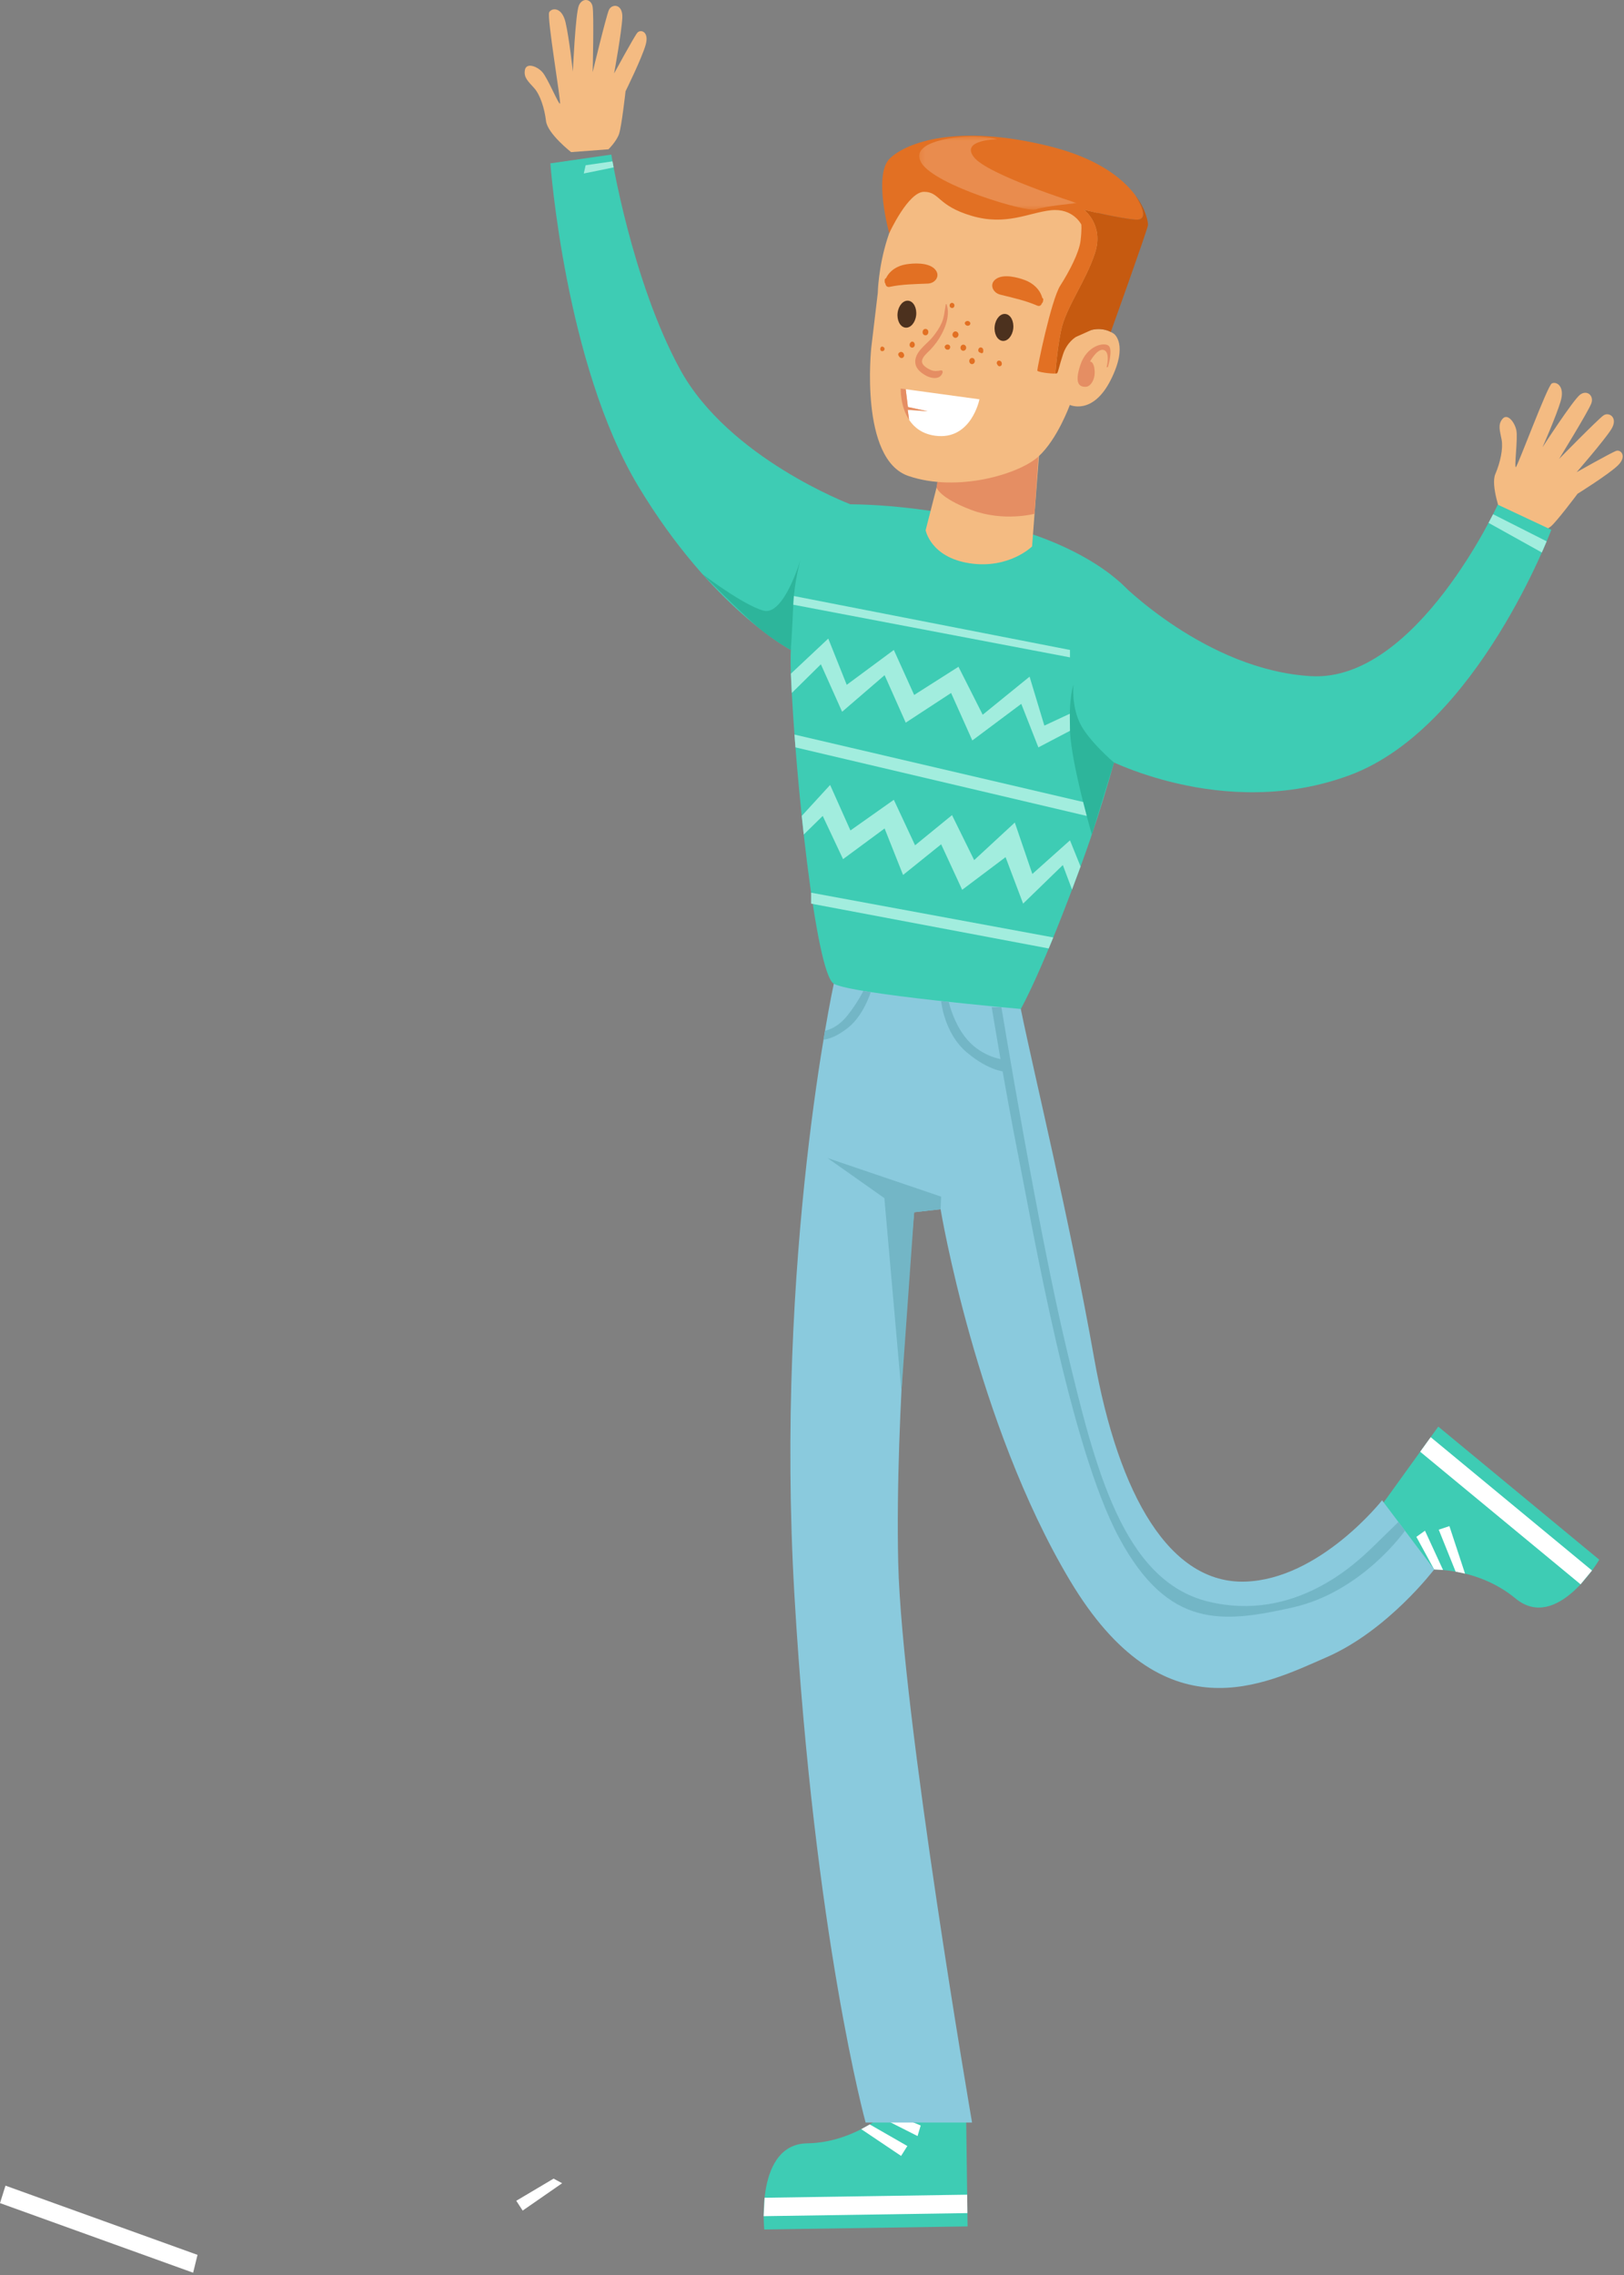 <svg width="352" height="493" viewBox="0 0 352 493" fill="none" xmlns="http://www.w3.org/2000/svg">
<rect x="0" y="0" width="352" height="493" fill="#808080" stroke="none"/>
<path d="M209.37 455.691L209.722 482.413L165.654 483.079C165.654 483.079 163.68 464.581 174.977 464.411C186.274 464.24 194.307 455.918 194.307 455.918L209.37 455.691Z" fill="#3ECCB4"/>
<path d="M209.684 479.529L165.521 480.195L165.721 476.202L209.632 475.539L209.684 479.529Z" fill="white"/>
<path d="M192.437 457.583L199.561 460.546L198.878 462.835L190.862 458.782L192.437 457.583Z" fill="white"/>
<path d="M188.518 460.316L196.667 464.994L195.309 467.141L186.676 461.339L188.518 460.316Z" fill="white"/>
<path d="M296.494 330.271L311.746 309.115L346.634 337.948C346.634 337.948 337.431 353.744 328.487 346.353C319.544 338.962 308.419 340.126 308.419 340.126L296.494 330.271Z" fill="#3ECCB4"/>
<path d="M310.1 311.399L345.063 340.294L342.586 343.288L307.822 314.558L310.1 311.399Z" fill="white"/>
<path d="M310.851 340.068L306.996 333.003L308.86 331.667L312.781 340.179L310.851 340.068Z" fill="white"/>
<path d="M315.507 340.538L311.846 331.448L314.156 330.672L317.544 340.965L315.507 340.538Z" fill="white"/>
<path d="M180.727 213.156C180.727 213.156 167.877 272.099 172.201 345.812C176.524 419.526 187.622 459.912 187.622 459.912H210.692C210.692 459.912 195.431 371.309 194.684 338.521C193.937 305.733 198.144 262.66 198.144 262.66L203.872 262.016C203.872 262.016 211.543 308.305 231.862 342.379C252.182 376.452 274.213 364.88 287.516 359.094C300.82 353.308 310.851 340.068 310.851 340.068L299.563 325.082C299.563 325.082 286.109 342.192 269.896 342.7C253.684 343.208 242.497 324.377 237.132 294.161C231.767 263.945 224.291 233.443 221.258 218.621C218.226 203.799 180.727 213.156 180.727 213.156Z" fill="#8ACADD"/>
<path d="M184.33 109.271C184.33 109.271 157.91 99.279 147.402 80.035C136.893 60.79 132.504 33.495 132.504 33.495L119.292 35.396C119.292 35.396 122.482 79.032 138.394 105.431C154.307 131.83 171.406 140.83 171.406 140.83C171.406 140.83 173.371 128.777 176.674 121.383C179.977 113.99 184.33 109.271 184.33 109.271Z" fill="#3ECCB4"/>
<path d="M123.785 32.961C123.785 32.961 118.676 28.965 118.35 26.223C118.024 23.481 117.091 20.58 115.82 19.131C114.549 17.681 113.472 16.858 113.771 15.176C114.07 13.495 116.401 14.342 117.555 15.625C118.709 16.909 121.125 22.787 121.381 22.447C121.637 22.108 118.49 3.618 119.041 2.646C119.593 1.674 121.79 1.453 122.585 4.859C123.38 8.265 124.164 15.515 124.164 15.515C124.164 15.515 124.728 2.983 125.459 1.211C126.189 -0.56 128.111 -0.295 128.439 1.399C128.768 3.093 128.46 15.635 128.46 15.635C128.46 15.635 131.356 3.6 131.967 2.187C132.58 0.773 135.031 0.738 134.885 3.864C134.74 6.99 133.109 15.907 133.109 15.907C133.109 15.907 137.454 7.918 138.138 7.1C138.821 6.281 140.752 6.801 139.955 9.673C139.157 12.546 135.588 19.768 135.588 19.768C135.588 19.768 134.74 27.389 134.179 29.023C133.617 30.658 131.883 32.349 131.883 32.349L123.785 32.961Z" fill="#F4BB82"/>
<path d="M325.399 111.504C325.399 111.504 323.037 105.22 324.115 102.708C325.192 100.196 325.833 97.205 325.47 95.255C325.107 93.306 324.6 91.998 325.684 90.74C326.768 89.481 328.329 91.52 328.674 93.263C329.019 95.005 328.167 101.362 328.552 101.219C328.937 101.076 335.398 83.601 336.346 83.088C337.295 82.575 339.269 83.632 338.261 86.973C337.253 90.314 334.338 96.911 334.338 96.911C334.338 96.911 341.006 86.594 342.501 85.504C343.997 84.414 345.496 85.727 344.938 87.351C344.381 88.975 337.924 99.446 337.924 99.446C337.924 99.446 346.326 90.871 347.544 90.017C348.761 89.163 350.86 90.522 349.192 93.093C347.524 95.663 341.737 102.308 341.737 102.308C341.737 102.308 349.37 97.987 350.354 97.68C351.339 97.373 352.72 98.907 350.625 100.893C348.53 102.88 341.933 106.988 341.933 106.988C341.933 106.988 337.449 112.977 336.166 114.046C334.882 115.115 332.575 115.569 332.575 115.569L325.399 111.504Z" fill="#F4BB82"/>
<path d="M119.99 472.06L111.902 476.858L113.287 478.984L121.845 473.055L119.99 472.06Z" fill="white"/>
<path d="M0 477.362L41.86 492.446L42.81 488.578L1.189 473.58L0 477.362Z" fill="white"/>
<path d="M180.727 109.345C180.727 109.345 194.913 108.364 216.042 113.507C237.171 118.651 247.581 128.937 247.78 133.758C247.979 138.58 243.476 162.185 234.769 186.224C226.062 210.263 221.259 218.621 221.259 218.621C221.259 218.621 184.63 215.406 180.727 213.156C176.824 210.906 172.32 168.153 171.42 145.974C170.519 123.794 180.727 109.345 180.727 109.345Z" fill="#3ECCB4"/>
<path d="M204.867 98.348L200.633 114.877C200.633 114.877 201.682 120.764 210.192 122.053C218.702 123.342 223.701 118.408 223.701 118.408L225.365 96.423L204.867 98.348Z" fill="#F4BB82"/>
<path d="M224.237 111.324C224.237 111.324 217.493 113.135 210.496 110.478C203.5 107.821 203.004 105.619 203.004 105.619L203.143 104.451L225.066 98.935L224.237 111.324Z" fill="#E58E63"/>
<path d="M190.261 63.462L188.846 75.353C188.846 75.353 186.247 99.509 196.905 103.134C207.561 106.758 220.92 102.709 225.066 98.935C229.212 95.16 231.884 87.738 231.884 87.738C231.884 87.738 236.852 90.076 240.757 82.311C244.662 74.546 241.43 72.318 241.43 72.318C241.43 72.318 239.312 70.752 236.601 71.489C233.89 72.225 233.243 72.988 233.243 72.988C233.243 72.988 239.794 56.691 238.308 47.807C236.822 38.924 220.995 29.317 205.802 35.413C190.61 41.51 190.261 63.462 190.261 63.462Z" fill="#F4BB82"/>
<path d="M240.133 79.545C240.133 79.545 241.241 75.909 240.358 74.98C239.475 74.051 235.576 74.753 234.138 79.153C232.7 83.552 234.299 83.813 235.292 83.82C236.284 83.828 237.412 82.365 237.261 80.302C237.109 78.239 236.263 78.336 236.263 78.336C236.263 78.336 237.902 75.313 239.3 75.857C240.698 76.401 239.851 79.577 239.851 79.577L240.133 79.545Z" fill="#E58E63"/>
<path d="M215.599 70.672C215.791 69.064 216.845 67.883 217.955 68.034C219.064 68.186 219.808 69.612 219.617 71.221C219.425 72.829 218.371 74.01 217.261 73.859C216.152 73.707 215.408 72.281 215.599 70.672Z" fill="#4C311E"/>
<path d="M194.554 67.8C194.746 66.191 195.8 65.01 196.91 65.162C198.019 65.313 198.763 66.74 198.572 68.348C198.38 69.956 197.326 71.138 196.216 70.987C195.107 70.835 194.363 69.409 194.554 67.8Z" fill="#4C311E"/>
<path d="M198.436 77.784C198.831 75.793 201.068 74.404 202.22 72.951C202.95 72.031 203.632 71.055 204.111 69.956C204.68 68.657 204.736 67.349 204.985 65.972C205.002 65.876 205.135 65.842 205.172 65.945C206.123 68.612 204.504 72.106 202.988 74.179C202.589 74.725 202.153 75.24 201.698 75.734C201.088 76.397 199.668 77.423 199.858 78.516C199.987 79.25 201.104 79.877 201.668 80.137C202.478 80.509 203.146 80.397 203.983 80.252C204.234 80.209 204.377 80.477 204.311 80.707C203.84 82.355 201.821 82.015 200.731 81.41C199.398 80.669 198.081 79.571 198.436 77.784Z" fill="#E58E63"/>
<path d="M216.046 60.343C217.693 59.361 220.568 60.085 222.215 60.719C223.92 61.375 225.406 62.678 225.91 64.535C226.063 64.625 226.168 64.8 226.121 65.028L226.047 65.392C226.017 65.54 225.929 65.646 225.822 65.714C225.718 66.15 225.306 66.429 224.838 66.227C222.195 65.084 219.542 64.532 216.79 63.839C215.111 63.416 214.277 61.399 216.046 60.343Z" fill="#E27023"/>
<path d="M201.121 61.447C198.296 61.57 195.594 61.575 192.796 62.161C192.301 62.265 191.946 61.907 191.921 61.459C191.828 61.37 191.761 61.248 191.757 61.096L191.748 60.724C191.743 60.49 191.877 60.34 192.043 60.283C192.866 58.562 194.555 57.583 196.346 57.284C198.075 56.996 201.027 56.867 202.47 58.166C204.021 59.561 202.845 61.372 201.121 61.447Z" fill="#E27023"/>
<path d="M201.059 89.112L196.789 88.189L196.317 84.341L212.295 86.522C212.295 86.522 210.531 95.481 202.686 94.41C199.889 94.028 198.142 92.619 197.048 90.965L196.749 88.798L201.059 89.112Z" fill="white"/>
<path d="M196.317 84.34L196.789 88.188L201.059 89.112L196.749 88.798L197.048 90.964C195.073 87.978 195.232 84.192 195.232 84.192L196.317 84.34Z" fill="#E58E63"/>
<path d="M192.869 34.332C196.519 30.823 207.549 26.774 227.38 31.666C237.815 34.24 243.237 38.551 246.015 42.215C246.016 42.216 249.933 47.904 246.095 47.585C242.257 47.266 234.946 45.448 234.946 45.448C234.946 45.448 239.342 48.712 237.334 54.858C235.326 61.004 231.027 66.575 229.976 71.651C229.32 74.819 228.942 78.571 228.751 80.946C227.724 80.989 224.874 80.626 224.831 80.301C224.781 79.918 227.837 64.968 229.822 61.869C231.807 58.771 233.91 54.686 234.208 52.177C234.507 49.668 234.373 48.648 234.373 48.648C234.373 48.648 232.592 45.036 227.766 45.561C222.941 46.086 218.089 48.976 210.611 46.771C203.133 44.567 203.755 41.597 200.308 41.561C196.861 41.525 192.736 50.526 192.736 50.526C192.736 50.526 189.219 37.841 192.869 34.332Z" fill="#E27023"/>
<path d="M229.976 71.651C231.027 66.574 235.326 61.004 237.334 54.858C239.341 48.712 234.946 45.448 234.946 45.448C234.946 45.448 242.257 47.266 246.095 47.585C249.933 47.903 246.016 42.216 246.015 42.215C248.517 45.514 248.875 48.289 248.815 48.798C248.687 49.873 240.758 71.929 240.758 71.929C240.758 71.929 239.098 70.905 236.601 71.489L233.243 72.988C233.243 72.988 231.317 74.049 230.424 76.727C229.531 79.405 229.383 80.648 229.1 80.883C229.057 80.918 228.932 80.938 228.751 80.946C228.942 78.572 229.32 74.819 229.976 71.651Z" fill="#C65A10"/>
<mask id="mask0_81_2464" style="mask-type:luminance" maskUnits="userSpaceOnUse" x="199" y="29" width="35" height="17">
<path d="M199.23 29.547H233.395V45.445H199.23V29.547Z" fill="white"/>
</mask>
<g mask="url(#mask0_81_2464)">
<g opacity="0.24">
<path d="M216.159 30.179C216.159 30.179 208.113 30.242 211.103 34.065C214.092 37.888 233.395 44.006 233.395 44.006C233.395 44.006 226.36 44.685 224.491 45.386C222.621 46.087 202.777 40.237 199.727 35.313C196.677 30.389 208.535 29.378 211.702 29.571C214.868 29.764 216.159 30.179 216.159 30.179Z" fill="#FFE7D7"/>
</g>
</g>
<path d="M208.417 74.823C208.555 74.683 208.783 74.652 208.956 74.702C209.146 74.756 209.29 74.894 209.371 75.089C209.58 75.592 209.12 76.125 208.639 75.988C208.425 75.927 208.263 75.756 208.204 75.528C208.132 75.252 208.231 75.013 208.417 74.823Z" fill="#E27023"/>
<path d="M207.183 71.814C207.521 71.86 207.808 72.223 207.748 72.595C207.687 72.969 207.381 73.25 207.017 73.2C206.679 73.154 206.392 72.791 206.452 72.419C206.513 72.045 206.819 71.764 207.183 71.814Z" fill="#E27023"/>
<path d="M209.167 70.21C209.129 70.142 209.107 70.067 209.117 69.982C209.127 69.896 209.166 69.828 209.22 69.774C209.287 69.672 209.406 69.612 209.514 69.585C209.451 69.603 209.482 69.594 209.608 69.556C209.667 69.544 209.727 69.541 209.787 69.547C209.882 69.564 209.965 69.597 210.048 69.646C210.216 69.743 210.353 69.926 210.318 70.146C210.282 70.368 210.139 70.504 209.94 70.557C209.848 70.582 209.76 70.591 209.664 70.582C209.604 70.572 209.547 70.553 209.493 70.526C209.38 70.456 209.351 70.438 209.408 70.472C209.31 70.417 209.209 70.327 209.167 70.21Z" fill="#E27023"/>
<path d="M206.019 65.748C206.229 65.566 206.532 65.585 206.722 65.788C206.942 66.024 206.925 66.423 206.675 66.63C206.444 66.822 206.12 66.763 205.936 66.529C205.755 66.299 205.808 65.93 206.019 65.748Z" fill="#E27023"/>
<path d="M200.676 71.274C201.502 71.386 201.339 72.76 200.512 72.647C199.687 72.535 199.849 71.161 200.676 71.274Z" fill="#E27023"/>
<path d="M204.841 74.92C204.895 74.86 204.944 74.801 205.012 74.758C205.071 74.719 205.081 74.714 205.043 74.742C204.984 74.785 205.015 74.766 205.137 74.685C205.309 74.616 205.468 74.648 205.639 74.701C205.847 74.766 205.991 75.067 205.955 75.288C205.919 75.511 205.744 75.763 205.511 75.77C205.344 75.776 205.16 75.775 205.022 75.651C204.994 75.626 204.888 75.486 204.961 75.592C204.91 75.553 204.871 75.504 204.845 75.445C204.826 75.412 204.808 75.378 204.791 75.344C204.73 75.225 204.754 75.019 204.841 74.92Z" fill="#E27023"/>
<path d="M197.178 74.527C197.184 74.473 197.203 74.424 197.234 74.381C197.276 74.297 197.282 74.29 197.252 74.361C197.365 74.153 197.553 73.978 197.797 74.024C198.044 74.069 198.181 74.248 198.245 74.496C198.243 74.479 198.241 74.462 198.239 74.445C198.271 74.52 198.285 74.597 198.279 74.678C198.279 74.779 198.253 74.868 198.226 74.966C198.161 75.205 197.862 75.368 197.642 75.328C197.419 75.286 197.168 75.087 197.16 74.82C197.158 74.719 197.153 74.625 197.178 74.527Z" fill="#E27023"/>
<path d="M194.684 76.803C194.683 76.676 194.728 76.58 194.797 76.5L194.79 76.506C194.794 76.501 194.799 76.498 194.803 76.494C194.822 76.473 194.841 76.453 194.864 76.434C194.932 76.367 195.006 76.315 195.1 76.286C195.112 76.282 195.128 76.277 195.152 76.27C195.274 76.234 195.403 76.236 195.522 76.29C195.778 76.404 195.906 76.62 195.97 76.899C196.027 77.145 195.848 77.453 195.632 77.54C195.391 77.637 195.133 77.567 194.966 77.353C195.106 77.532 194.917 77.302 194.876 77.249C194.838 77.198 194.803 77.141 194.778 77.08C194.721 77.004 194.685 76.912 194.684 76.803Z" fill="#E27023"/>
<path d="M195.102 76.285C195.102 76.285 195.103 76.284 195.104 76.284C195.234 76.244 195.149 76.27 195.102 76.285Z" fill="#E27023"/>
<path d="M195.102 76.285L195.101 76.286C195.062 76.297 195.076 76.293 195.102 76.285Z" fill="#E27023"/>
<path d="M191.405 75.151C191.428 75.163 191.451 75.174 191.474 75.185C191.477 75.187 191.479 75.189 191.482 75.191C191.497 75.199 191.512 75.209 191.525 75.218C191.69 75.326 191.743 75.493 191.72 75.653C191.714 75.818 191.631 75.975 191.447 76.043C191.407 76.061 191.365 76.074 191.32 76.076C191.311 76.078 191.303 76.079 191.294 76.081C190.542 76.228 190.707 74.805 191.405 75.151Z" fill="#E27023"/>
<path d="M210.212 77.833C210.22 77.821 210.23 77.808 210.238 77.796C210.506 77.426 211.06 77.502 211.233 77.932C211.239 77.946 211.245 77.961 211.251 77.975C211.336 78.187 211.306 78.443 211.173 78.625C211.164 78.637 211.156 78.65 211.146 78.662C210.877 79.032 210.325 78.956 210.152 78.526C210.146 78.512 210.14 78.498 210.134 78.483C210.048 78.271 210.079 78.015 210.212 77.833Z" fill="#E27023"/>
<path d="M212.304 75.357C212.647 75.142 213.037 75.376 213.115 75.773C213.13 75.848 213.131 75.924 213.118 75.998C213.118 76.019 213.116 76.039 213.114 76.06C213.125 76.146 213.12 76.229 213.092 76.326C213.048 76.475 212.892 76.536 212.761 76.53C212.677 76.527 212.6 76.492 212.53 76.444C212.431 76.425 212.342 76.381 212.245 76.317C211.911 76.096 212.005 75.546 212.304 75.357Z" fill="#E27023"/>
<path d="M216.109 78.391C216.242 78.145 216.482 78.093 216.723 78.166C217.071 78.269 217.234 78.725 217.101 79.063C217.028 79.25 216.854 79.37 216.667 79.371C216.47 79.373 216.316 79.253 216.228 79.069L216.227 79.069C216.296 79.214 216.237 79.101 216.209 79.049C216.042 78.874 215.986 78.618 216.109 78.391Z" fill="#E27023"/>
<path d="M242.686 126.104C242.686 126.104 261.39 145.224 284.207 146.509C307.025 147.795 324.639 109.345 324.639 109.345L336.247 114.793C336.247 114.793 320.235 157.653 292.614 167.94C264.992 178.226 238.786 163.946 238.786 163.946L242.686 126.104Z" fill="#3ECCB4"/>
<path d="M241.45 165.224C241.45 165.224 235.819 160.439 234.018 156.581C232.217 152.724 232.667 148.384 232.667 148.384C232.667 148.384 231.617 151.117 231.917 158.35C232.217 165.582 236.657 180.831 236.657 180.831L241.45 165.224Z" fill="#2DB59B"/>
<path d="M173.521 121.222C173.521 121.222 172.155 125.934 171.945 131.026C171.736 136.118 171.405 140.83 171.405 140.83C171.405 140.83 167.715 138.824 164.118 135.772C160.519 132.719 152.246 124.387 152.246 124.387C152.246 124.387 161.062 131.107 165.49 132.312C169.918 133.517 173.521 121.222 173.521 121.222Z" fill="#2DB59B"/>
<path d="M171.42 145.974L179.526 138.366L183.529 148.385L193.737 140.83L198.144 150.581L207.748 144.473L212.999 154.867L223.16 146.616L226.363 157.224L231.877 154.65L231.917 158.349L225.066 161.939L221.359 152.51L210.75 160.439L206.147 150.153L196.317 156.582L191.736 146.295L182.529 154.224L177.925 143.938L171.619 150.153L171.42 145.974Z" fill="#A2EDDE"/>
<path d="M172.201 159.163L234.762 173.77L235.543 176.794L172.412 161.939L172.201 159.163Z" fill="#A2EDDE"/>
<path d="M171.945 131.027L231.917 142.438V140.83L172.073 129.147L171.945 131.027Z" fill="#A2EDDE"/>
<path d="M173.774 176.794L179.927 170.082L184.33 179.94L193.737 173.297L198.341 183.154L206.347 176.619L211.151 186.369L219.958 178.226L223.761 189.369L231.917 182.083L234.212 187.757L232.359 192.749L230.366 187.44L221.759 195.798L217.956 185.726L208.549 192.798L203.993 182.94L195.739 189.583L191.736 179.511L182.729 186.155L178.325 176.794L174.212 180.831L173.774 176.794Z" fill="#A2EDDE"/>
<path d="M175.805 193.427L228.298 203.121L227.311 205.512L175.805 195.798V193.427Z" fill="#A2EDDE"/>
<path d="M323.621 111.423L335.238 117.297L334.192 119.715L322.646 113.292L323.621 111.423Z" fill="#A2EDDE"/>
<path d="M132.759 34.961L126.935 35.806L126.538 37.592L133.004 36.276L132.759 34.961Z" fill="#A2EDDE"/>
<path d="M179.376 250.927L203.992 259.284L203.872 262.016L198.144 262.66L195.379 301.534L191.684 259.605L179.376 250.927Z" fill="#73B6C6"/>
<path d="M217.048 218.234C217.048 218.234 225.011 266.517 231.166 292.233C237.321 317.948 243.326 342.539 261.94 347.04C280.555 351.54 293.765 338.866 297.668 335.077C301.571 331.289 303.104 329.784 303.104 329.784L304.522 331.667C304.522 331.667 295.266 344.944 280.104 348.323C264.943 351.701 253.233 352.986 242.575 333.217C231.917 313.448 223.81 266.035 220.808 250.927C217.806 235.819 214.954 218.234 214.954 218.234H217.048Z" fill="#73B6C6"/>
<path d="M203.993 216.903C203.993 216.903 204.597 223.871 209.575 228.05C214.553 232.229 218.056 232.229 218.056 232.229V229.657C218.056 229.657 213.853 229.443 210.35 226.014C206.847 222.585 205.64 217.083 205.64 217.083L203.993 216.903Z" fill="#73B6C6"/>
<path d="M188.735 214.964C188.735 214.964 187.232 219.907 183.93 222.585C180.627 225.264 178.495 225.258 178.495 225.258L178.818 223.334C178.818 223.334 181.298 222.994 183.615 220.111C185.931 217.228 187.125 214.705 187.125 214.705L188.735 214.964Z" fill="#73B6C6"/>
</svg>
